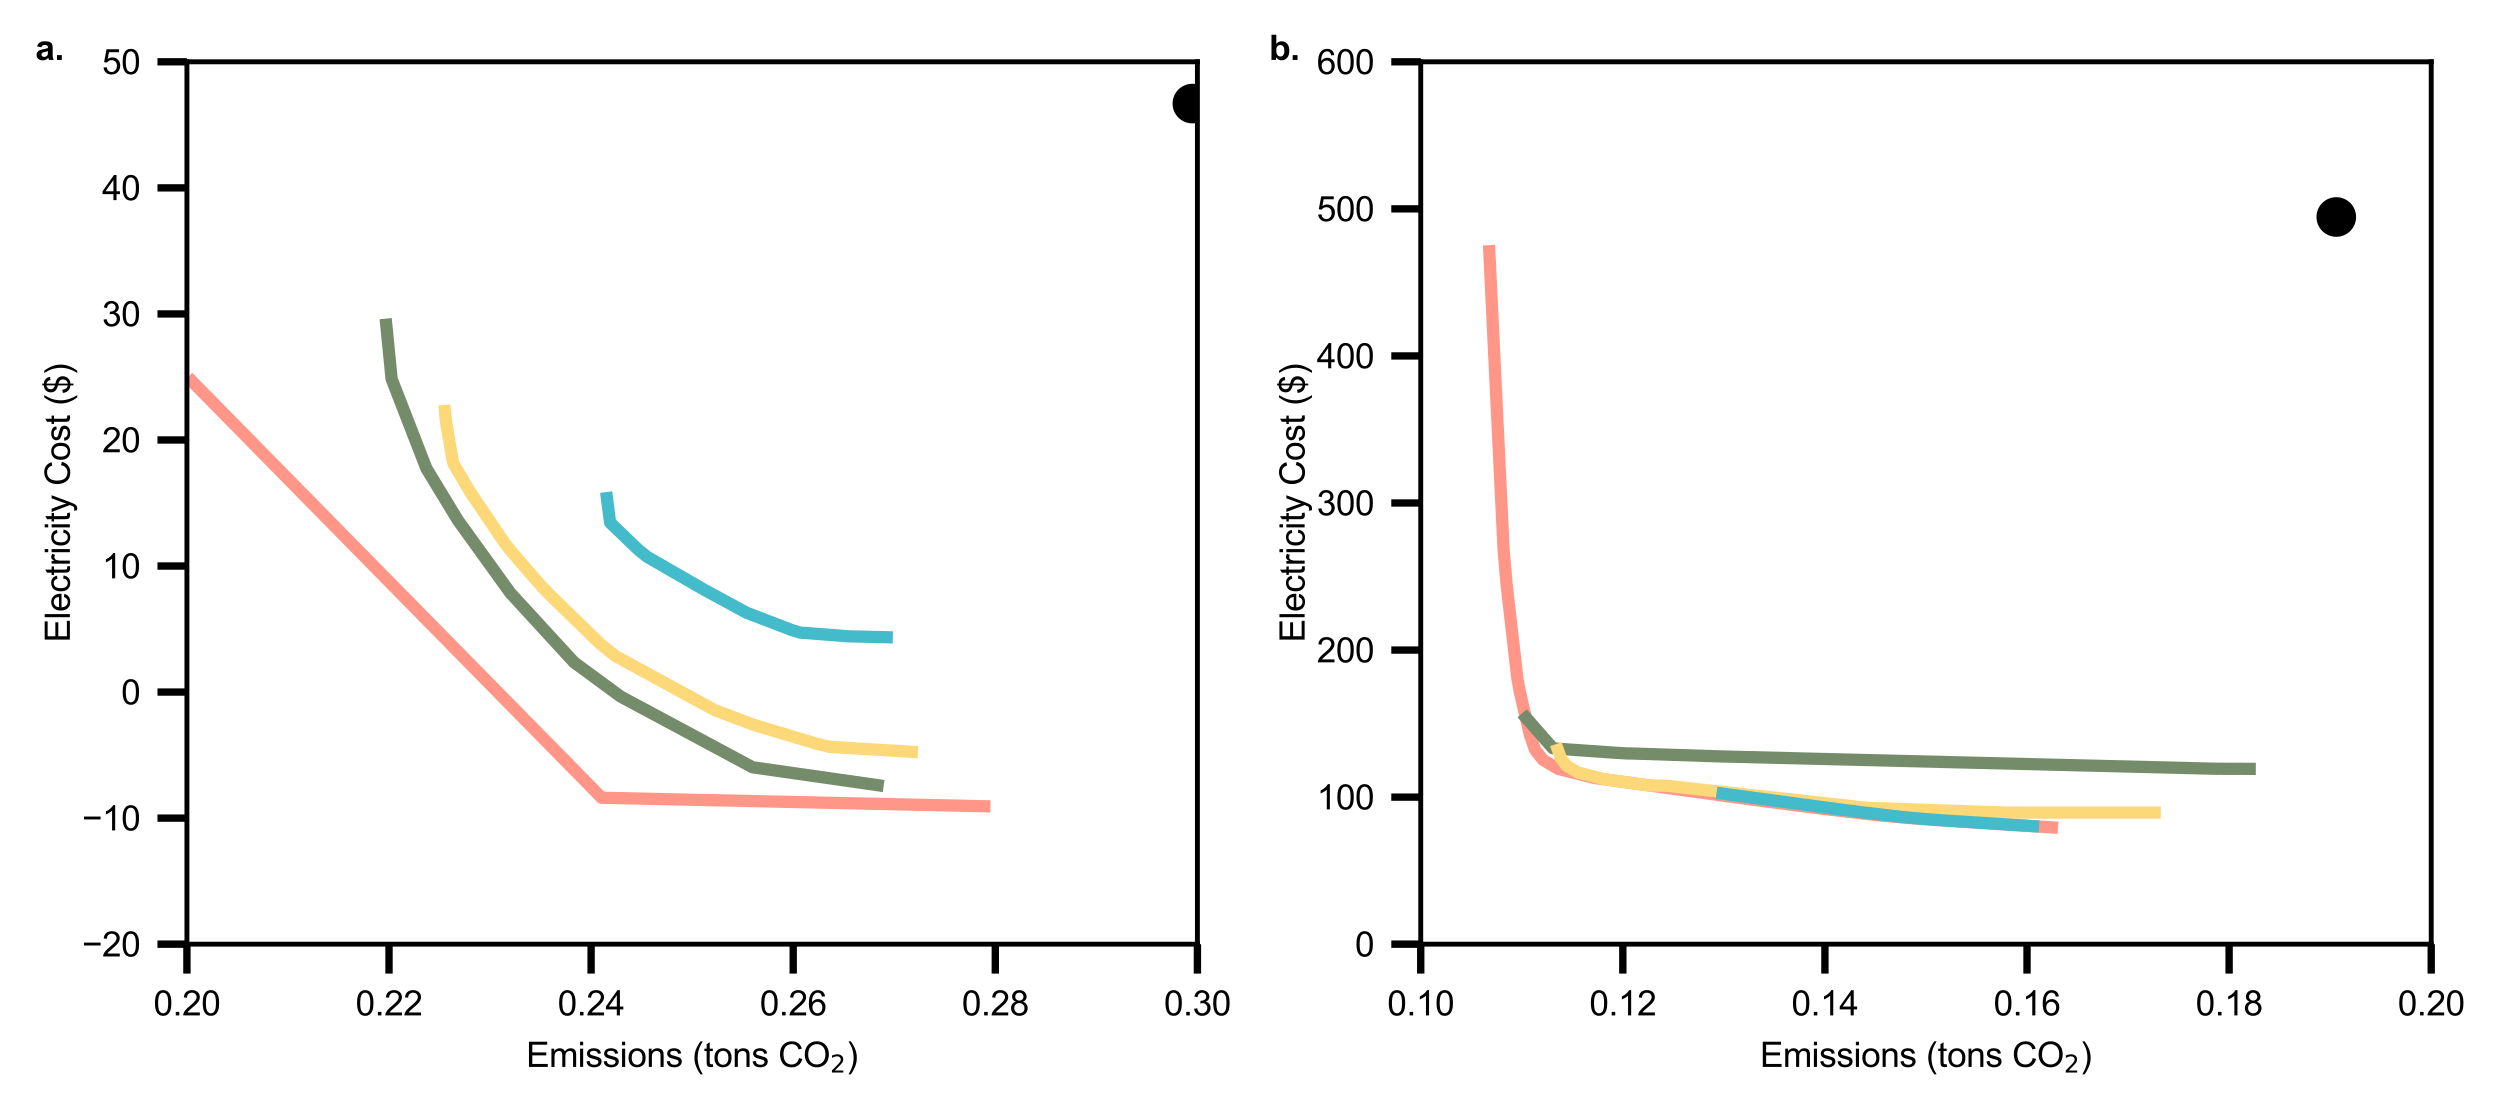 <?xml version="1.0" encoding="utf-8" standalone="no"?>
<!DOCTYPE svg PUBLIC "-//W3C//DTD SVG 1.1//EN"
  "http://www.w3.org/Graphics/SVG/1.1/DTD/svg11.dtd">
<svg xmlns:xlink="http://www.w3.org/1999/xlink" width="509.27pt" height="226.089pt" viewBox="0 0 509.27 226.089" xmlns="http://www.w3.org/2000/svg" version="1.1">
 <defs>
  <style type="text/css">*{stroke-linejoin: round; stroke-linecap: butt}</style>
 </defs>
 <g id="figure_1">
  <g id="patch_1">
   <path d="M 0 226.089 
L 509.27 226.089 
L 509.27 0 
L 0 0 
z
" style="fill: #ffffff"/>
  </g>
  <g id="axes_1">
   <g id="patch_2">
    <path d="M 38.077 192.337 
L 243.921 192.337 
L 243.921 12.592 
L 38.077 12.592 
z
" style="fill: #ffffff"/>
   </g>
   <g id="FillBetweenPolyCollection_1">
    <defs>
     <path id="m095fb6d1e7" d="M 122.565 -63.579 
L 122.565 -63.579 
L 200.509 -61.849 
L 200.509 -61.849 
L 200.509 -61.849 
L 122.565 -63.579 
z
" style="stroke: #ff9687; stroke-opacity: 0.2"/>
    </defs>
    <g clip-path="url(#p220f936280)">
     <use xlink:href="#m095fb6d1e7" x="0" y="226.089" style="fill: #ff9687; fill-opacity: 0.2; stroke: #ff9687; stroke-opacity: 0.2"/>
    </g>
   </g>
   <g id="FillBetweenPolyCollection_2">
    <defs>
     <path id="mf3461a69f6" d="M 79.774 -148.906 
L 79.774 -148.906 
L 86.868 -130.65 
L 93.265 -120.126 
L 103.953 -105.307 
L 116.928 -91.178 
L 126.408 -84.209 
L 153.301 -69.788 
L 178.763 -66.143 
L 178.763 -66.143 
L 178.763 -66.143 
L 153.301 -69.788 
L 126.408 -84.209 
L 116.928 -91.178 
L 103.953 -105.307 
L 93.265 -120.126 
L 86.868 -130.65 
L 79.774 -148.906 
z
" style="stroke: #748c69; stroke-opacity: 0.2"/>
    </defs>
    <g clip-path="url(#p220f936280)">
     <use xlink:href="#mf3461a69f6" x="0" y="226.089" style="fill: #748c69; fill-opacity: 0.2; stroke: #748c69; stroke-opacity: 0.2"/>
    </g>
   </g>
   <g id="FillBetweenPolyCollection_3">
    <path d="M 90.713 84.655 
L 90.713 84.655 
L 90.928 86.317 
L 92.165 93.592 
L 92.396 94.498 
L 92.396 94.498 
L 92.396 94.498 
L 92.165 93.592 
L 90.928 86.317 
L 90.713 84.655 
z
" clip-path="url(#p220f936280)" style="fill: #fdd878; fill-opacity: 0.2; stroke: #fdd878; stroke-opacity: 0.2"/>
    <path d="M 125.361 133.636 
L 125.361 133.636 
L 125.361 133.636 
L 125.361 133.636 
z
" clip-path="url(#p220f936280)" style="fill: #fdd878; fill-opacity: 0.2; stroke: #fdd878; stroke-opacity: 0.2"/>
   </g>
   <g id="FillBetweenPolyCollection_4">
    <path d="M 124.285 106.468 
L 124.285 106.468 
L 130.084 112.033 
L 131.816 113.422 
L 131.816 113.422 
L 131.816 113.422 
L 130.084 112.033 
L 124.285 106.468 
z
" clip-path="url(#p220f936280)" style="fill: #44bbca; fill-opacity: 0.2; stroke: #44bbca; stroke-opacity: 0.2"/>
    <path d="M 152.085 124.817 
L 152.085 124.817 
L 161.261 128.34 
L 163.029 128.865 
L 163.029 128.865 
L 163.029 128.865 
L 161.261 128.34 
L 152.085 124.817 
z
" clip-path="url(#p220f936280)" style="fill: #44bbca; fill-opacity: 0.2; stroke: #44bbca; stroke-opacity: 0.2"/>
   </g>
   <g id="PathCollection_1">
    <defs>
     <path id="m6c3e822465" d="M 0 3.536 
C 0.938 3.536 1.837 3.163 2.5 2.5 
C 3.163 1.837 3.536 0.938 3.536 0 
C 3.536 -0.938 3.163 -1.837 2.5 -2.5 
C 1.837 -3.163 0.938 -3.536 0 -3.536 
C -0.938 -3.536 -1.837 -3.163 -2.5 -2.5 
C -3.163 -1.837 -3.536 -0.938 -3.536 0 
C -3.536 0.938 -3.163 1.837 -2.5 2.5 
C -1.837 3.163 -0.938 3.536 0 3.536 
z
" style="stroke: #000000"/>
    </defs>
    <g clip-path="url(#p220f936280)">
     <use xlink:href="#m6c3e822465" x="242.897" y="21.099" style="stroke: #000000"/>
    </g>
   </g>
   <g id="matplotlib.axis_1">
    <g id="xtick_1">
     <g id="line2d_1">
      <defs>
       <path id="mab0bdc07fe" d="M 0 0 
L 0 6 
" style="stroke: #000000; stroke-width: 1.5"/>
      </defs>
      <g>
       <use xlink:href="#mab0bdc07fe" x="38.077" y="192.337" style="stroke: #000000; stroke-width: 1.5"/>
      </g>
     </g>
     <g id="text_1">
      <!-- 0.20 -->
      <g transform="translate(31.265 206.847) scale(0.07 -0.07)">
       <defs>
        <path id="ArialMT-30" d="M 266 2259 
Q 266 3072 433 3567 
Q 600 4063 929 4331 
Q 1259 4600 1759 4600 
Q 2128 4600 2406 4451 
Q 2684 4303 2865 4023 
Q 3047 3744 3150 3342 
Q 3253 2941 3253 2259 
Q 3253 1453 3087 958 
Q 2922 463 2592 192 
Q 2263 -78 1759 -78 
Q 1097 -78 719 397 
Q 266 969 266 2259 
z
M 844 2259 
Q 844 1131 1108 757 
Q 1372 384 1759 384 
Q 2147 384 2411 759 
Q 2675 1134 2675 2259 
Q 2675 3391 2411 3762 
Q 2147 4134 1753 4134 
Q 1366 4134 1134 3806 
Q 844 3388 844 2259 
z
" transform="scale(0.016)"/>
        <path id="ArialMT-2e" d="M 581 0 
L 581 641 
L 1222 641 
L 1222 0 
L 581 0 
z
" transform="scale(0.016)"/>
        <path id="ArialMT-32" d="M 3222 541 
L 3222 0 
L 194 0 
Q 188 203 259 391 
Q 375 700 629 1000 
Q 884 1300 1366 1694 
Q 2113 2306 2375 2664 
Q 2638 3022 2638 3341 
Q 2638 3675 2398 3904 
Q 2159 4134 1775 4134 
Q 1369 4134 1125 3890 
Q 881 3647 878 3216 
L 300 3275 
Q 359 3922 746 4261 
Q 1134 4600 1788 4600 
Q 2447 4600 2831 4234 
Q 3216 3869 3216 3328 
Q 3216 3053 3103 2787 
Q 2991 2522 2730 2228 
Q 2469 1934 1863 1422 
Q 1356 997 1212 845 
Q 1069 694 975 541 
L 3222 541 
z
" transform="scale(0.016)"/>
       </defs>
       <use xlink:href="#ArialMT-30"/>
       <use xlink:href="#ArialMT-2e" transform="translate(55.615 0)"/>
       <use xlink:href="#ArialMT-32" transform="translate(83.398 0)"/>
       <use xlink:href="#ArialMT-30" transform="translate(139.014 0)"/>
      </g>
     </g>
    </g>
    <g id="xtick_2">
     <g id="line2d_2">
      <g>
       <use xlink:href="#mab0bdc07fe" x="79.245" y="192.337" style="stroke: #000000; stroke-width: 1.5"/>
      </g>
     </g>
     <g id="text_2">
      <!-- 0.22 -->
      <g transform="translate(72.434 206.847) scale(0.07 -0.07)">
       <use xlink:href="#ArialMT-30"/>
       <use xlink:href="#ArialMT-2e" transform="translate(55.615 0)"/>
       <use xlink:href="#ArialMT-32" transform="translate(83.398 0)"/>
       <use xlink:href="#ArialMT-32" transform="translate(139.014 0)"/>
      </g>
     </g>
    </g>
    <g id="xtick_3">
     <g id="line2d_3">
      <g>
       <use xlink:href="#mab0bdc07fe" x="120.414" y="192.337" style="stroke: #000000; stroke-width: 1.5"/>
      </g>
     </g>
     <g id="text_3">
      <!-- 0.24 -->
      <g transform="translate(113.603 206.847) scale(0.07 -0.07)">
       <defs>
        <path id="ArialMT-34" d="M 2069 0 
L 2069 1097 
L 81 1097 
L 81 1613 
L 2172 4581 
L 2631 4581 
L 2631 1613 
L 3250 1613 
L 3250 1097 
L 2631 1097 
L 2631 0 
L 2069 0 
z
M 2069 1613 
L 2069 3678 
L 634 1613 
L 2069 1613 
z
" transform="scale(0.016)"/>
       </defs>
       <use xlink:href="#ArialMT-30"/>
       <use xlink:href="#ArialMT-2e" transform="translate(55.615 0)"/>
       <use xlink:href="#ArialMT-32" transform="translate(83.398 0)"/>
       <use xlink:href="#ArialMT-34" transform="translate(139.014 0)"/>
      </g>
     </g>
    </g>
    <g id="xtick_4">
     <g id="line2d_4">
      <g>
       <use xlink:href="#mab0bdc07fe" x="161.583" y="192.337" style="stroke: #000000; stroke-width: 1.5"/>
      </g>
     </g>
     <g id="text_4">
      <!-- 0.26 -->
      <g transform="translate(154.772 206.847) scale(0.07 -0.07)">
       <defs>
        <path id="ArialMT-36" d="M 3184 3459 
L 2625 3416 
Q 2550 3747 2413 3897 
Q 2184 4138 1850 4138 
Q 1581 4138 1378 3988 
Q 1113 3794 959 3422 
Q 806 3050 800 2363 
Q 1003 2672 1297 2822 
Q 1591 2972 1913 2972 
Q 2475 2972 2870 2558 
Q 3266 2144 3266 1488 
Q 3266 1056 3080 686 
Q 2894 316 2569 119 
Q 2244 -78 1831 -78 
Q 1128 -78 684 439 
Q 241 956 241 2144 
Q 241 3472 731 4075 
Q 1159 4600 1884 4600 
Q 2425 4600 2770 4297 
Q 3116 3994 3184 3459 
z
M 888 1484 
Q 888 1194 1011 928 
Q 1134 663 1356 523 
Q 1578 384 1822 384 
Q 2178 384 2434 671 
Q 2691 959 2691 1453 
Q 2691 1928 2437 2201 
Q 2184 2475 1800 2475 
Q 1419 2475 1153 2201 
Q 888 1928 888 1484 
z
" transform="scale(0.016)"/>
       </defs>
       <use xlink:href="#ArialMT-30"/>
       <use xlink:href="#ArialMT-2e" transform="translate(55.615 0)"/>
       <use xlink:href="#ArialMT-32" transform="translate(83.398 0)"/>
       <use xlink:href="#ArialMT-36" transform="translate(139.014 0)"/>
      </g>
     </g>
    </g>
    <g id="xtick_5">
     <g id="line2d_5">
      <g>
       <use xlink:href="#mab0bdc07fe" x="202.752" y="192.337" style="stroke: #000000; stroke-width: 1.5"/>
      </g>
     </g>
     <g id="text_5">
      <!-- 0.28 -->
      <g transform="translate(195.94 206.847) scale(0.07 -0.07)">
       <defs>
        <path id="ArialMT-38" d="M 1131 2484 
Q 781 2613 612 2850 
Q 444 3088 444 3419 
Q 444 3919 803 4259 
Q 1163 4600 1759 4600 
Q 2359 4600 2725 4251 
Q 3091 3903 3091 3403 
Q 3091 3084 2923 2848 
Q 2756 2613 2416 2484 
Q 2838 2347 3058 2040 
Q 3278 1734 3278 1309 
Q 3278 722 2862 322 
Q 2447 -78 1769 -78 
Q 1091 -78 675 323 
Q 259 725 259 1325 
Q 259 1772 486 2073 
Q 713 2375 1131 2484 
z
M 1019 3438 
Q 1019 3113 1228 2906 
Q 1438 2700 1772 2700 
Q 2097 2700 2305 2904 
Q 2513 3109 2513 3406 
Q 2513 3716 2298 3927 
Q 2084 4138 1766 4138 
Q 1444 4138 1231 3931 
Q 1019 3725 1019 3438 
z
M 838 1322 
Q 838 1081 952 856 
Q 1066 631 1291 507 
Q 1516 384 1775 384 
Q 2178 384 2440 643 
Q 2703 903 2703 1303 
Q 2703 1709 2433 1975 
Q 2163 2241 1756 2241 
Q 1359 2241 1098 1978 
Q 838 1716 838 1322 
z
" transform="scale(0.016)"/>
       </defs>
       <use xlink:href="#ArialMT-30"/>
       <use xlink:href="#ArialMT-2e" transform="translate(55.615 0)"/>
       <use xlink:href="#ArialMT-32" transform="translate(83.398 0)"/>
       <use xlink:href="#ArialMT-38" transform="translate(139.014 0)"/>
      </g>
     </g>
    </g>
    <g id="xtick_6">
     <g id="line2d_6">
      <g>
       <use xlink:href="#mab0bdc07fe" x="243.921" y="192.337" style="stroke: #000000; stroke-width: 1.5"/>
      </g>
     </g>
     <g id="text_6">
      <!-- 0.30 -->
      <g transform="translate(237.109 206.847) scale(0.07 -0.07)">
       <defs>
        <path id="ArialMT-33" d="M 269 1209 
L 831 1284 
Q 928 806 1161 595 
Q 1394 384 1728 384 
Q 2125 384 2398 659 
Q 2672 934 2672 1341 
Q 2672 1728 2419 1979 
Q 2166 2231 1775 2231 
Q 1616 2231 1378 2169 
L 1441 2663 
Q 1497 2656 1531 2656 
Q 1891 2656 2178 2843 
Q 2466 3031 2466 3422 
Q 2466 3731 2256 3934 
Q 2047 4138 1716 4138 
Q 1388 4138 1169 3931 
Q 950 3725 888 3313 
L 325 3413 
Q 428 3978 793 4289 
Q 1159 4600 1703 4600 
Q 2078 4600 2393 4439 
Q 2709 4278 2876 4000 
Q 3044 3722 3044 3409 
Q 3044 3113 2884 2869 
Q 2725 2625 2413 2481 
Q 2819 2388 3044 2092 
Q 3269 1797 3269 1353 
Q 3269 753 2831 336 
Q 2394 -81 1725 -81 
Q 1122 -81 723 278 
Q 325 638 269 1209 
z
" transform="scale(0.016)"/>
       </defs>
       <use xlink:href="#ArialMT-30"/>
       <use xlink:href="#ArialMT-2e" transform="translate(55.615 0)"/>
       <use xlink:href="#ArialMT-33" transform="translate(83.398 0)"/>
       <use xlink:href="#ArialMT-30" transform="translate(139.014 0)"/>
      </g>
     </g>
    </g>
    <g id="text_7">
     <!-- Emissions (tons CO$_2$) -->
     <g transform="translate(107.189 217.349) scale(0.07 -0.07)">
      <defs>
       <path id="ArialMT-45" d="M 506 0 
L 506 4581 
L 3819 4581 
L 3819 4041 
L 1113 4041 
L 1113 2638 
L 3647 2638 
L 3647 2100 
L 1113 2100 
L 1113 541 
L 3925 541 
L 3925 0 
L 506 0 
z
" transform="scale(0.016)"/>
       <path id="ArialMT-6d" d="M 422 0 
L 422 3319 
L 925 3319 
L 925 2853 
Q 1081 3097 1340 3245 
Q 1600 3394 1931 3394 
Q 2300 3394 2536 3241 
Q 2772 3088 2869 2813 
Q 3263 3394 3894 3394 
Q 4388 3394 4653 3120 
Q 4919 2847 4919 2278 
L 4919 0 
L 4359 0 
L 4359 2091 
Q 4359 2428 4304 2576 
Q 4250 2725 4106 2815 
Q 3963 2906 3769 2906 
Q 3419 2906 3187 2673 
Q 2956 2441 2956 1928 
L 2956 0 
L 2394 0 
L 2394 2156 
Q 2394 2531 2256 2718 
Q 2119 2906 1806 2906 
Q 1569 2906 1367 2781 
Q 1166 2656 1075 2415 
Q 984 2175 984 1722 
L 984 0 
L 422 0 
z
" transform="scale(0.016)"/>
       <path id="ArialMT-69" d="M 425 3934 
L 425 4581 
L 988 4581 
L 988 3934 
L 425 3934 
z
M 425 0 
L 425 3319 
L 988 3319 
L 988 0 
L 425 0 
z
" transform="scale(0.016)"/>
       <path id="ArialMT-73" d="M 197 991 
L 753 1078 
Q 800 744 1014 566 
Q 1228 388 1613 388 
Q 2000 388 2187 545 
Q 2375 703 2375 916 
Q 2375 1106 2209 1216 
Q 2094 1291 1634 1406 
Q 1016 1563 777 1677 
Q 538 1791 414 1992 
Q 291 2194 291 2438 
Q 291 2659 392 2848 
Q 494 3038 669 3163 
Q 800 3259 1026 3326 
Q 1253 3394 1513 3394 
Q 1903 3394 2198 3281 
Q 2494 3169 2634 2976 
Q 2775 2784 2828 2463 
L 2278 2388 
Q 2241 2644 2061 2787 
Q 1881 2931 1553 2931 
Q 1166 2931 1000 2803 
Q 834 2675 834 2503 
Q 834 2394 903 2306 
Q 972 2216 1119 2156 
Q 1203 2125 1616 2013 
Q 2213 1853 2448 1751 
Q 2684 1650 2818 1456 
Q 2953 1263 2953 975 
Q 2953 694 2789 445 
Q 2625 197 2315 61 
Q 2006 -75 1616 -75 
Q 969 -75 630 194 
Q 291 463 197 991 
z
" transform="scale(0.016)"/>
       <path id="ArialMT-6f" d="M 213 1659 
Q 213 2581 725 3025 
Q 1153 3394 1769 3394 
Q 2453 3394 2887 2945 
Q 3322 2497 3322 1706 
Q 3322 1066 3130 698 
Q 2938 331 2570 128 
Q 2203 -75 1769 -75 
Q 1072 -75 642 372 
Q 213 819 213 1659 
z
M 791 1659 
Q 791 1022 1069 705 
Q 1347 388 1769 388 
Q 2188 388 2466 706 
Q 2744 1025 2744 1678 
Q 2744 2294 2464 2611 
Q 2184 2928 1769 2928 
Q 1347 2928 1069 2612 
Q 791 2297 791 1659 
z
" transform="scale(0.016)"/>
       <path id="ArialMT-6e" d="M 422 0 
L 422 3319 
L 928 3319 
L 928 2847 
Q 1294 3394 1984 3394 
Q 2284 3394 2536 3286 
Q 2788 3178 2913 3003 
Q 3038 2828 3088 2588 
Q 3119 2431 3119 2041 
L 3119 0 
L 2556 0 
L 2556 2019 
Q 2556 2363 2490 2533 
Q 2425 2703 2258 2804 
Q 2091 2906 1866 2906 
Q 1506 2906 1245 2678 
Q 984 2450 984 1813 
L 984 0 
L 422 0 
z
" transform="scale(0.016)"/>
       <path id="ArialMT-20" transform="scale(0.016)"/>
       <path id="ArialMT-28" d="M 1497 -1347 
Q 1031 -759 709 28 
Q 388 816 388 1659 
Q 388 2403 628 3084 
Q 909 3875 1497 4659 
L 1900 4659 
Q 1522 4009 1400 3731 
Q 1209 3300 1100 2831 
Q 966 2247 966 1656 
Q 966 153 1900 -1347 
L 1497 -1347 
z
" transform="scale(0.016)"/>
       <path id="ArialMT-74" d="M 1650 503 
L 1731 6 
Q 1494 -44 1306 -44 
Q 1000 -44 831 53 
Q 663 150 594 308 
Q 525 466 525 972 
L 525 2881 
L 113 2881 
L 113 3319 
L 525 3319 
L 525 4141 
L 1084 4478 
L 1084 3319 
L 1650 3319 
L 1650 2881 
L 1084 2881 
L 1084 941 
Q 1084 700 1114 631 
Q 1144 563 1211 522 
Q 1278 481 1403 481 
Q 1497 481 1650 503 
z
" transform="scale(0.016)"/>
       <path id="ArialMT-43" d="M 3763 1606 
L 4369 1453 
Q 4178 706 3683 314 
Q 3188 -78 2472 -78 
Q 1731 -78 1267 223 
Q 803 525 561 1097 
Q 319 1669 319 2325 
Q 319 3041 592 3573 
Q 866 4106 1370 4382 
Q 1875 4659 2481 4659 
Q 3169 4659 3637 4309 
Q 4106 3959 4291 3325 
L 3694 3184 
Q 3534 3684 3231 3912 
Q 2928 4141 2469 4141 
Q 1941 4141 1586 3887 
Q 1231 3634 1087 3207 
Q 944 2781 944 2328 
Q 944 1744 1114 1308 
Q 1284 872 1643 656 
Q 2003 441 2422 441 
Q 2931 441 3284 734 
Q 3638 1028 3763 1606 
z
" transform="scale(0.016)"/>
       <path id="ArialMT-4f" d="M 309 2231 
Q 309 3372 921 4017 
Q 1534 4663 2503 4663 
Q 3138 4663 3647 4359 
Q 4156 4056 4423 3514 
Q 4691 2972 4691 2284 
Q 4691 1588 4409 1038 
Q 4128 488 3612 205 
Q 3097 -78 2500 -78 
Q 1853 -78 1343 234 
Q 834 547 571 1087 
Q 309 1628 309 2231 
z
M 934 2222 
Q 934 1394 1379 917 
Q 1825 441 2497 441 
Q 3181 441 3623 922 
Q 4066 1403 4066 2288 
Q 4066 2847 3877 3264 
Q 3688 3681 3323 3911 
Q 2959 4141 2506 4141 
Q 1863 4141 1398 3698 
Q 934 3256 934 2222 
z
" transform="scale(0.016)"/>
       <path id="DejaVuSans-32" d="M 1228 531 
L 3431 531 
L 3431 0 
L 469 0 
L 469 531 
Q 828 903 1448 1529 
Q 2069 2156 2228 2338 
Q 2531 2678 2651 2914 
Q 2772 3150 2772 3378 
Q 2772 3750 2511 3984 
Q 2250 4219 1831 4219 
Q 1534 4219 1204 4116 
Q 875 4013 500 3803 
L 500 4441 
Q 881 4594 1212 4672 
Q 1544 4750 1819 4750 
Q 2544 4750 2975 4387 
Q 3406 4025 3406 3419 
Q 3406 3131 3298 2873 
Q 3191 2616 2906 2266 
Q 2828 2175 2409 1742 
Q 1991 1309 1228 531 
z
" transform="scale(0.016)"/>
       <path id="ArialMT-29" d="M 791 -1347 
L 388 -1347 
Q 1322 153 1322 1656 
Q 1322 2244 1188 2822 
Q 1081 3291 891 3722 
Q 769 4003 388 4659 
L 791 4659 
Q 1378 3875 1659 3084 
Q 1900 2403 1900 1659 
Q 1900 816 1576 28 
Q 1253 -759 791 -1347 
z
" transform="scale(0.016)"/>
      </defs>
      <use xlink:href="#ArialMT-45" transform="translate(0 0.141)"/>
      <use xlink:href="#ArialMT-6d" transform="translate(66.699 0.141)"/>
      <use xlink:href="#ArialMT-69" transform="translate(150 0.141)"/>
      <use xlink:href="#ArialMT-73" transform="translate(172.217 0.141)"/>
      <use xlink:href="#ArialMT-73" transform="translate(222.217 0.141)"/>
      <use xlink:href="#ArialMT-69" transform="translate(272.217 0.141)"/>
      <use xlink:href="#ArialMT-6f" transform="translate(294.434 0.141)"/>
      <use xlink:href="#ArialMT-6e" transform="translate(350.049 0.141)"/>
      <use xlink:href="#ArialMT-73" transform="translate(405.664 0.141)"/>
      <use xlink:href="#ArialMT-20" transform="translate(455.664 0.141)"/>
      <use xlink:href="#ArialMT-28" transform="translate(483.447 0.141)"/>
      <use xlink:href="#ArialMT-74" transform="translate(516.748 0.141)"/>
      <use xlink:href="#ArialMT-6f" transform="translate(544.531 0.141)"/>
      <use xlink:href="#ArialMT-6e" transform="translate(600.146 0.141)"/>
      <use xlink:href="#ArialMT-73" transform="translate(655.762 0.141)"/>
      <use xlink:href="#ArialMT-20" transform="translate(705.762 0.141)"/>
      <use xlink:href="#ArialMT-43" transform="translate(733.545 0.141)"/>
      <use xlink:href="#ArialMT-4f" transform="translate(805.762 0.141)"/>
      <use xlink:href="#DejaVuSans-32" transform="translate(884.502 -16.266) scale(0.7)"/>
      <use xlink:href="#ArialMT-29" transform="translate(931.772 0.141)"/>
     </g>
    </g>
   </g>
   <g id="matplotlib.axis_2">
    <g id="ytick_1">
     <g id="line2d_7">
      <defs>
       <path id="m76cb5fdfef" d="M 0 0 
L -6 0 
" style="stroke: #000000; stroke-width: 1.5"/>
      </defs>
      <g>
       <use xlink:href="#m76cb5fdfef" x="38.077" y="192.337" style="stroke: #000000; stroke-width: 1.5"/>
      </g>
     </g>
     <g id="text_8">
      <!-- −20 -->
      <g transform="translate(16.703 194.842) scale(0.07 -0.07)">
       <defs>
        <path id="ArialMT-2212" d="M 3381 1997 
L 356 1997 
L 356 2522 
L 3381 2522 
L 3381 1997 
z
" transform="scale(0.016)"/>
       </defs>
       <use xlink:href="#ArialMT-2212"/>
       <use xlink:href="#ArialMT-32" transform="translate(58.398 0)"/>
       <use xlink:href="#ArialMT-30" transform="translate(114.014 0)"/>
      </g>
     </g>
    </g>
    <g id="ytick_2">
     <g id="line2d_8">
      <g>
       <use xlink:href="#m76cb5fdfef" x="38.077" y="166.659" style="stroke: #000000; stroke-width: 1.5"/>
      </g>
     </g>
     <g id="text_9">
      <!-- −10 -->
      <g transform="translate(16.703 169.164) scale(0.07 -0.07)">
       <defs>
        <path id="ArialMT-31" d="M 2384 0 
L 1822 0 
L 1822 3584 
Q 1619 3391 1289 3197 
Q 959 3003 697 2906 
L 697 3450 
Q 1169 3672 1522 3987 
Q 1875 4303 2022 4600 
L 2384 4600 
L 2384 0 
z
" transform="scale(0.016)"/>
       </defs>
       <use xlink:href="#ArialMT-2212"/>
       <use xlink:href="#ArialMT-31" transform="translate(58.398 0)"/>
       <use xlink:href="#ArialMT-30" transform="translate(114.014 0)"/>
      </g>
     </g>
    </g>
    <g id="ytick_3">
     <g id="line2d_9">
      <g>
       <use xlink:href="#m76cb5fdfef" x="38.077" y="140.981" style="stroke: #000000; stroke-width: 1.5"/>
      </g>
     </g>
     <g id="text_10">
      <!-- 0 -->
      <g transform="translate(24.684 143.487) scale(0.07 -0.07)">
       <use xlink:href="#ArialMT-30"/>
      </g>
     </g>
    </g>
    <g id="ytick_4">
     <g id="line2d_10">
      <g>
       <use xlink:href="#m76cb5fdfef" x="38.077" y="115.304" style="stroke: #000000; stroke-width: 1.5"/>
      </g>
     </g>
     <g id="text_11">
      <!-- 10 -->
      <g transform="translate(20.791 117.809) scale(0.07 -0.07)">
       <use xlink:href="#ArialMT-31"/>
       <use xlink:href="#ArialMT-30" transform="translate(55.615 0)"/>
      </g>
     </g>
    </g>
    <g id="ytick_5">
     <g id="line2d_11">
      <g>
       <use xlink:href="#m76cb5fdfef" x="38.077" y="89.626" style="stroke: #000000; stroke-width: 1.5"/>
      </g>
     </g>
     <g id="text_12">
      <!-- 20 -->
      <g transform="translate(20.791 92.131) scale(0.07 -0.07)">
       <use xlink:href="#ArialMT-32"/>
       <use xlink:href="#ArialMT-30" transform="translate(55.615 0)"/>
      </g>
     </g>
    </g>
    <g id="ytick_6">
     <g id="line2d_12">
      <g>
       <use xlink:href="#m76cb5fdfef" x="38.077" y="63.948" style="stroke: #000000; stroke-width: 1.5"/>
      </g>
     </g>
     <g id="text_13">
      <!-- 30 -->
      <g transform="translate(20.791 66.453) scale(0.07 -0.07)">
       <use xlink:href="#ArialMT-33"/>
       <use xlink:href="#ArialMT-30" transform="translate(55.615 0)"/>
      </g>
     </g>
    </g>
    <g id="ytick_7">
     <g id="line2d_13">
      <g>
       <use xlink:href="#m76cb5fdfef" x="38.077" y="38.27" style="stroke: #000000; stroke-width: 1.5"/>
      </g>
     </g>
     <g id="text_14">
      <!-- 40 -->
      <g transform="translate(20.791 40.775) scale(0.07 -0.07)">
       <use xlink:href="#ArialMT-34"/>
       <use xlink:href="#ArialMT-30" transform="translate(55.615 0)"/>
      </g>
     </g>
    </g>
    <g id="ytick_8">
     <g id="line2d_14">
      <g>
       <use xlink:href="#m76cb5fdfef" x="38.077" y="12.592" style="stroke: #000000; stroke-width: 1.5"/>
      </g>
     </g>
     <g id="text_15">
      <!-- 50 -->
      <g transform="translate(20.791 15.098) scale(0.07 -0.07)">
       <defs>
        <path id="ArialMT-35" d="M 266 1200 
L 856 1250 
Q 922 819 1161 601 
Q 1400 384 1738 384 
Q 2144 384 2425 690 
Q 2706 997 2706 1503 
Q 2706 1984 2436 2262 
Q 2166 2541 1728 2541 
Q 1456 2541 1237 2417 
Q 1019 2294 894 2097 
L 366 2166 
L 809 4519 
L 3088 4519 
L 3088 3981 
L 1259 3981 
L 1013 2750 
Q 1425 3038 1878 3038 
Q 2478 3038 2890 2622 
Q 3303 2206 3303 1553 
Q 3303 931 2941 478 
Q 2500 -78 1738 -78 
Q 1113 -78 717 272 
Q 322 622 266 1200 
z
" transform="scale(0.016)"/>
       </defs>
       <use xlink:href="#ArialMT-35"/>
       <use xlink:href="#ArialMT-30" transform="translate(55.615 0)"/>
      </g>
     </g>
    </g>
    <g id="text_16">
     <!-- Electricity Cost ($) -->
     <g transform="translate(14.23 130.857) rotate(-90) scale(0.07 -0.07)">
      <defs>
       <path id="ArialMT-6c" d="M 409 0 
L 409 4581 
L 972 4581 
L 972 0 
L 409 0 
z
" transform="scale(0.016)"/>
       <path id="ArialMT-65" d="M 2694 1069 
L 3275 997 
Q 3138 488 2766 206 
Q 2394 -75 1816 -75 
Q 1088 -75 661 373 
Q 234 822 234 1631 
Q 234 2469 665 2931 
Q 1097 3394 1784 3394 
Q 2450 3394 2872 2941 
Q 3294 2488 3294 1666 
Q 3294 1616 3291 1516 
L 816 1516 
Q 847 969 1125 678 
Q 1403 388 1819 388 
Q 2128 388 2347 550 
Q 2566 713 2694 1069 
z
M 847 1978 
L 2700 1978 
Q 2663 2397 2488 2606 
Q 2219 2931 1791 2931 
Q 1403 2931 1139 2672 
Q 875 2413 847 1978 
z
" transform="scale(0.016)"/>
       <path id="ArialMT-63" d="M 2588 1216 
L 3141 1144 
Q 3050 572 2676 248 
Q 2303 -75 1759 -75 
Q 1078 -75 664 370 
Q 250 816 250 1647 
Q 250 2184 428 2587 
Q 606 2991 970 3192 
Q 1334 3394 1763 3394 
Q 2303 3394 2647 3120 
Q 2991 2847 3088 2344 
L 2541 2259 
Q 2463 2594 2264 2762 
Q 2066 2931 1784 2931 
Q 1359 2931 1093 2626 
Q 828 2322 828 1663 
Q 828 994 1084 691 
Q 1341 388 1753 388 
Q 2084 388 2306 591 
Q 2528 794 2588 1216 
z
" transform="scale(0.016)"/>
       <path id="ArialMT-72" d="M 416 0 
L 416 3319 
L 922 3319 
L 922 2816 
Q 1116 3169 1280 3281 
Q 1444 3394 1641 3394 
Q 1925 3394 2219 3213 
L 2025 2691 
Q 1819 2813 1613 2813 
Q 1428 2813 1281 2702 
Q 1134 2591 1072 2394 
Q 978 2094 978 1738 
L 978 0 
L 416 0 
z
" transform="scale(0.016)"/>
       <path id="ArialMT-79" d="M 397 -1278 
L 334 -750 
Q 519 -800 656 -800 
Q 844 -800 956 -737 
Q 1069 -675 1141 -563 
Q 1194 -478 1313 -144 
Q 1328 -97 1363 -6 
L 103 3319 
L 709 3319 
L 1400 1397 
Q 1534 1031 1641 628 
Q 1738 1016 1872 1384 
L 2581 3319 
L 3144 3319 
L 1881 -56 
Q 1678 -603 1566 -809 
Q 1416 -1088 1222 -1217 
Q 1028 -1347 759 -1347 
Q 597 -1347 397 -1278 
z
" transform="scale(0.016)"/>
       <path id="ArialMT-24" d="M 1594 -659 
L 1594 -97 
Q 1172 -44 908 92 
Q 644 228 451 531 
Q 259 834 228 1272 
L 794 1378 
Q 859 925 1025 713 
Q 1263 413 1594 378 
L 1594 2169 
Q 1247 2234 884 2438 
Q 616 2588 470 2853 
Q 325 3119 325 3456 
Q 325 4056 750 4428 
Q 1034 4678 1594 4734 
L 1594 5003 
L 1925 5003 
L 1925 4734 
Q 2416 4688 2703 4447 
Q 3072 4141 3147 3606 
L 2566 3519 
Q 2516 3850 2358 4026 
Q 2200 4203 1925 4259 
L 1925 2638 
Q 2350 2531 2488 2472 
Q 2750 2356 2915 2190 
Q 3081 2025 3170 1797 
Q 3259 1569 3259 1303 
Q 3259 719 2887 328 
Q 2516 -63 1925 -91 
L 1925 -659 
L 1594 -659 
z
M 1594 4266 
Q 1266 4216 1077 4003 
Q 888 3791 888 3500 
Q 888 3213 1048 3019 
Q 1209 2825 1594 2709 
L 1594 4266 
z
M 1925 378 
Q 2253 419 2467 662 
Q 2681 906 2681 1266 
Q 2681 1572 2529 1758 
Q 2378 1944 1925 2091 
L 1925 378 
z
" transform="scale(0.016)"/>
      </defs>
      <use xlink:href="#ArialMT-45"/>
      <use xlink:href="#ArialMT-6c" transform="translate(66.699 0)"/>
      <use xlink:href="#ArialMT-65" transform="translate(88.916 0)"/>
      <use xlink:href="#ArialMT-63" transform="translate(144.531 0)"/>
      <use xlink:href="#ArialMT-74" transform="translate(194.531 0)"/>
      <use xlink:href="#ArialMT-72" transform="translate(222.314 0)"/>
      <use xlink:href="#ArialMT-69" transform="translate(255.615 0)"/>
      <use xlink:href="#ArialMT-63" transform="translate(277.832 0)"/>
      <use xlink:href="#ArialMT-69" transform="translate(327.832 0)"/>
      <use xlink:href="#ArialMT-74" transform="translate(350.049 0)"/>
      <use xlink:href="#ArialMT-79" transform="translate(377.832 0)"/>
      <use xlink:href="#ArialMT-20" transform="translate(427.832 0)"/>
      <use xlink:href="#ArialMT-43" transform="translate(455.615 0)"/>
      <use xlink:href="#ArialMT-6f" transform="translate(527.832 0)"/>
      <use xlink:href="#ArialMT-73" transform="translate(583.447 0)"/>
      <use xlink:href="#ArialMT-74" transform="translate(633.447 0)"/>
      <use xlink:href="#ArialMT-20" transform="translate(661.23 0)"/>
      <use xlink:href="#ArialMT-28" transform="translate(689.014 0)"/>
      <use xlink:href="#ArialMT-24" transform="translate(722.314 0)"/>
      <use xlink:href="#ArialMT-29" transform="translate(777.93 0)"/>
     </g>
    </g>
   </g>
   <g id="line2d_15">
    <path d="M 39.149 77.712 
L 122.565 162.51 
L 200.509 164.24 
" clip-path="url(#p220f936280)" style="fill: none; stroke: #ff9687; stroke-width: 2.5; stroke-linecap: square"/>
   </g>
   <g id="line2d_16">
    <path d="M 78.684 66.154 
L 79.774 77.183 
L 86.868 95.439 
L 93.265 105.962 
L 103.953 120.782 
L 116.928 134.911 
L 126.408 141.88 
L 153.301 156.301 
L 178.763 159.945 
" clip-path="url(#p220f936280)" style="fill: none; stroke: #748c69; stroke-width: 2.5; stroke-linecap: square"/>
   </g>
   <g id="line2d_17">
    <path d="M 90.634 83.742 
L 90.713 84.655 
L 90.928 86.317 
L 92.165 93.592 
L 92.396 94.498 
L 95.627 99.974 
L 97.076 102.154 
L 102.837 110.656 
L 104.439 112.657 
L 110.429 119.568 
L 112.309 121.481 
L 122.261 131.143 
L 125.361 133.636 
L 145.564 144.645 
L 153.37 147.601 
L 166.313 151.489 
L 168.951 152.138 
L 185.747 153.157 
" clip-path="url(#p220f936280)" style="fill: none; stroke: #fdd878; stroke-width: 2.5; stroke-linecap: square"/>
   </g>
   <g id="line2d_18">
    <path d="M 123.64 101.483 
L 124.285 106.468 
L 130.084 112.033 
L 131.816 113.422 
L 143.481 120.153 
L 152.085 124.817 
L 161.261 128.34 
L 163.029 128.865 
L 172.748 129.62 
L 180.636 129.809 
" clip-path="url(#p220f936280)" style="fill: none; stroke: #44bbca; stroke-width: 2.5; stroke-linecap: square"/>
   </g>
   <g id="patch_3">
    <path d="M 38.077 192.337 
L 38.077 12.592 
" style="fill: none; stroke: #000000; stroke-linejoin: miter; stroke-linecap: square"/>
   </g>
   <g id="patch_4">
    <path d="M 243.921 192.337 
L 243.921 12.592 
" style="fill: none; stroke: #000000; stroke-linejoin: miter; stroke-linecap: square"/>
   </g>
   <g id="patch_5">
    <path d="M 38.077 192.337 
L 243.921 192.337 
" style="fill: none; stroke: #000000; stroke-linejoin: miter; stroke-linecap: square"/>
   </g>
   <g id="patch_6">
    <path d="M 38.077 12.592 
L 243.921 12.592 
" style="fill: none; stroke: #000000; stroke-linejoin: miter; stroke-linecap: square"/>
   </g>
   <g id="text_17">
    <!-- a. -->
    <g transform="translate(7.2 12.21) scale(0.07 -0.07)">
     <defs>
      <path id="Arial-BoldMT-61" d="M 1116 2306 
L 319 2450 
Q 453 2931 781 3162 
Q 1109 3394 1756 3394 
Q 2344 3394 2631 3255 
Q 2919 3116 3036 2902 
Q 3153 2688 3153 2116 
L 3144 1091 
Q 3144 653 3186 445 
Q 3228 238 3344 0 
L 2475 0 
Q 2441 88 2391 259 
Q 2369 338 2359 363 
Q 2134 144 1878 34 
Q 1622 -75 1331 -75 
Q 819 -75 523 203 
Q 228 481 228 906 
Q 228 1188 362 1408 
Q 497 1628 739 1745 
Q 981 1863 1438 1950 
Q 2053 2066 2291 2166 
L 2291 2253 
Q 2291 2506 2166 2614 
Q 2041 2722 1694 2722 
Q 1459 2722 1328 2630 
Q 1197 2538 1116 2306 
z
M 2291 1594 
Q 2122 1538 1756 1459 
Q 1391 1381 1278 1306 
Q 1106 1184 1106 997 
Q 1106 813 1243 678 
Q 1381 544 1594 544 
Q 1831 544 2047 700 
Q 2206 819 2256 991 
Q 2291 1103 2291 1419 
L 2291 1594 
z
" transform="scale(0.016)"/>
      <path id="Arial-BoldMT-2e" d="M 459 0 
L 459 878 
L 1338 878 
L 1338 0 
L 459 0 
z
" transform="scale(0.016)"/>
     </defs>
     <use xlink:href="#Arial-BoldMT-61"/>
     <use xlink:href="#Arial-BoldMT-2e" transform="translate(55.615 0)"/>
    </g>
   </g>
  </g>
  <g id="axes_2">
   <g id="patch_7">
    <path d="M 289.415 192.337 
L 495.259 192.337 
L 495.259 12.592 
L 289.415 12.592 
z
" style="fill: #ffffff"/>
   </g>
   <g id="FillBetweenPolyCollection_5">
    <path d="M 306.305 112.193 
L 306.305 112.193 
L 306.918 119.134 
L 308.812 135.684 
L 309.127 138.364 
L 309.552 140.668 
L 310 142.67 
L 311.682 149.805 
L 311.682 149.805 
L 312.698 152.729 
L 314.305 154.781 
L 314.305 154.781 
L 317.41 156.622 
L 324.772 158.471 
L 351.642 162.164 
L 358.954 163.15 
L 365.537 164.013 
L 371.483 164.774 
L 371.483 164.774 
L 382.453 166.056 
L 382.453 166.056 
L 386.292 166.413 
L 390.243 166.736 
L 394.411 167.03 
L 394.411 167.03 
L 394.411 167.03 
L 390.243 166.736 
L 386.292 166.413 
L 382.453 166.056 
L 382.453 166.056 
L 371.483 164.774 
L 371.483 164.774 
L 365.537 164.013 
L 358.954 163.15 
L 351.642 162.164 
L 324.772 158.471 
L 317.41 156.622 
L 314.305 154.781 
L 314.305 154.781 
L 312.698 152.729 
L 311.682 149.805 
L 311.682 149.805 
L 310 142.67 
L 309.552 140.668 
L 309.127 138.364 
L 308.812 135.684 
L 306.918 119.134 
L 306.305 112.193 
z
" clip-path="url(#p29849b9d18)" style="fill: #ff9687; fill-opacity: 0.2; stroke: #ff9687; stroke-opacity: 0.2"/>
    <path d="M 417.998 168.545 
L 417.998 168.545 
L 417.998 168.545 
L 417.998 168.545 
z
" clip-path="url(#p29849b9d18)" style="fill: #ff9687; fill-opacity: 0.2; stroke: #ff9687; stroke-opacity: 0.2"/>
   </g>
   <g id="FillBetweenPolyCollection_6">
    <path d="M 316.326 152.418 
L 316.326 152.418 
L 316.326 152.418 
L 316.326 152.418 
z
" clip-path="url(#p29849b9d18)" style="fill: #748c69; fill-opacity: 0.2; stroke: #748c69; stroke-opacity: 0.2"/>
    <path d="M 316.326 152.418 
L 316.326 152.418 
L 316.326 152.418 
L 316.326 152.418 
z
" clip-path="url(#p29849b9d18)" style="fill: #748c69; fill-opacity: 0.2; stroke: #748c69; stroke-opacity: 0.2"/>
    <path d="M 316.326 152.418 
L 316.326 152.418 
L 316.326 152.418 
L 316.326 152.418 
L 316.326 152.418 
L 316.326 152.418 
z
" clip-path="url(#p29849b9d18)" style="fill: #748c69; fill-opacity: 0.2; stroke: #748c69; stroke-opacity: 0.2"/>
    <path d="M 316.326 152.418 
L 316.326 152.418 
L 316.326 152.418 
L 316.326 152.418 
L 316.326 152.418 
L 316.326 152.418 
z
" clip-path="url(#p29849b9d18)" style="fill: #748c69; fill-opacity: 0.2; stroke: #748c69; stroke-opacity: 0.2"/>
    <path d="M 317.135 152.507 
L 317.135 152.507 
L 317.135 152.507 
L 317.135 152.507 
z
" clip-path="url(#p29849b9d18)" style="fill: #748c69; fill-opacity: 0.2; stroke: #748c69; stroke-opacity: 0.2"/>
    <path d="M 331.545 153.49 
L 331.545 153.49 
L 331.545 153.49 
L 331.545 153.49 
z
" clip-path="url(#p29849b9d18)" style="fill: #748c69; fill-opacity: 0.2; stroke: #748c69; stroke-opacity: 0.2"/>
   </g>
   <g id="FillBetweenPolyCollection_7">
    <defs>
     <path id="m40ede7b7ef" d="M 317.953 -71.617 
L 317.953 -71.617 
L 319.158 -70.079 
L 319.158 -70.079 
L 321.487 -68.697 
L 327.008 -67.311 
L 327.008 -67.311 
L 327.008 -67.311 
L 321.487 -68.697 
L 319.158 -70.079 
L 319.158 -70.079 
L 317.953 -71.617 
z
" style="stroke: #fdd878; stroke-opacity: 0.2"/>
    </defs>
    <g clip-path="url(#p29849b9d18)">
     <use xlink:href="#m40ede7b7ef" x="0" y="226.089" style="fill: #fdd878; fill-opacity: 0.2; stroke: #fdd878; stroke-opacity: 0.2"/>
    </g>
   </g>
   <g id="FillBetweenPolyCollection_8">
    <path d="M 387.468 166.428 
L 387.468 166.428 
L 387.468 166.428 
L 387.468 166.428 
z
" clip-path="url(#p29849b9d18)" style="fill: #44bbca; fill-opacity: 0.2; stroke: #44bbca; stroke-opacity: 0.2"/>
    <path d="M 393.311 166.938 
L 393.311 166.938 
L 393.311 166.938 
L 393.311 166.938 
z
" clip-path="url(#p29849b9d18)" style="fill: #44bbca; fill-opacity: 0.2; stroke: #44bbca; stroke-opacity: 0.2"/>
    <path d="M 414.127 168.295 
L 414.127 168.295 
L 414.127 168.295 
L 414.127 168.295 
z
" clip-path="url(#p29849b9d18)" style="fill: #44bbca; fill-opacity: 0.2; stroke: #44bbca; stroke-opacity: 0.2"/>
   </g>
   <g id="PathCollection_2">
    <g clip-path="url(#p29849b9d18)">
     <use xlink:href="#m6c3e822465" x="475.919" y="44.203" style="stroke: #000000"/>
    </g>
   </g>
   <g id="matplotlib.axis_3">
    <g id="xtick_7">
     <g id="line2d_19">
      <g>
       <use xlink:href="#mab0bdc07fe" x="289.415" y="192.337" style="stroke: #000000; stroke-width: 1.5"/>
      </g>
     </g>
     <g id="text_18">
      <!-- 0.10 -->
      <g transform="translate(282.603 206.847) scale(0.07 -0.07)">
       <use xlink:href="#ArialMT-30"/>
       <use xlink:href="#ArialMT-2e" transform="translate(55.615 0)"/>
       <use xlink:href="#ArialMT-31" transform="translate(83.398 0)"/>
       <use xlink:href="#ArialMT-30" transform="translate(139.014 0)"/>
      </g>
     </g>
    </g>
    <g id="xtick_8">
     <g id="line2d_20">
      <g>
       <use xlink:href="#mab0bdc07fe" x="330.583" y="192.337" style="stroke: #000000; stroke-width: 1.5"/>
      </g>
     </g>
     <g id="text_19">
      <!-- 0.12 -->
      <g transform="translate(323.772 206.847) scale(0.07 -0.07)">
       <use xlink:href="#ArialMT-30"/>
       <use xlink:href="#ArialMT-2e" transform="translate(55.615 0)"/>
       <use xlink:href="#ArialMT-31" transform="translate(83.398 0)"/>
       <use xlink:href="#ArialMT-32" transform="translate(139.014 0)"/>
      </g>
     </g>
    </g>
    <g id="xtick_9">
     <g id="line2d_21">
      <g>
       <use xlink:href="#mab0bdc07fe" x="371.752" y="192.337" style="stroke: #000000; stroke-width: 1.5"/>
      </g>
     </g>
     <g id="text_20">
      <!-- 0.14 -->
      <g transform="translate(364.941 206.847) scale(0.07 -0.07)">
       <use xlink:href="#ArialMT-30"/>
       <use xlink:href="#ArialMT-2e" transform="translate(55.615 0)"/>
       <use xlink:href="#ArialMT-31" transform="translate(83.398 0)"/>
       <use xlink:href="#ArialMT-34" transform="translate(139.014 0)"/>
      </g>
     </g>
    </g>
    <g id="xtick_10">
     <g id="line2d_22">
      <g>
       <use xlink:href="#mab0bdc07fe" x="412.921" y="192.337" style="stroke: #000000; stroke-width: 1.5"/>
      </g>
     </g>
     <g id="text_21">
      <!-- 0.16 -->
      <g transform="translate(406.11 206.847) scale(0.07 -0.07)">
       <use xlink:href="#ArialMT-30"/>
       <use xlink:href="#ArialMT-2e" transform="translate(55.615 0)"/>
       <use xlink:href="#ArialMT-31" transform="translate(83.398 0)"/>
       <use xlink:href="#ArialMT-36" transform="translate(139.014 0)"/>
      </g>
     </g>
    </g>
    <g id="xtick_11">
     <g id="line2d_23">
      <g>
       <use xlink:href="#mab0bdc07fe" x="454.09" y="192.337" style="stroke: #000000; stroke-width: 1.5"/>
      </g>
     </g>
     <g id="text_22">
      <!-- 0.18 -->
      <g transform="translate(447.279 206.847) scale(0.07 -0.07)">
       <use xlink:href="#ArialMT-30"/>
       <use xlink:href="#ArialMT-2e" transform="translate(55.615 0)"/>
       <use xlink:href="#ArialMT-31" transform="translate(83.398 0)"/>
       <use xlink:href="#ArialMT-38" transform="translate(139.014 0)"/>
      </g>
     </g>
    </g>
    <g id="xtick_12">
     <g id="line2d_24">
      <g>
       <use xlink:href="#mab0bdc07fe" x="495.259" y="192.337" style="stroke: #000000; stroke-width: 1.5"/>
      </g>
     </g>
     <g id="text_23">
      <!-- 0.20 -->
      <g transform="translate(488.447 206.847) scale(0.07 -0.07)">
       <use xlink:href="#ArialMT-30"/>
       <use xlink:href="#ArialMT-2e" transform="translate(55.615 0)"/>
       <use xlink:href="#ArialMT-32" transform="translate(83.398 0)"/>
       <use xlink:href="#ArialMT-30" transform="translate(139.014 0)"/>
      </g>
     </g>
    </g>
    <g id="text_24">
     <!-- Emissions (tons CO$_2$) -->
     <g transform="translate(358.527 217.349) scale(0.07 -0.07)">
      <use xlink:href="#ArialMT-45" transform="translate(0 0.141)"/>
      <use xlink:href="#ArialMT-6d" transform="translate(66.699 0.141)"/>
      <use xlink:href="#ArialMT-69" transform="translate(150 0.141)"/>
      <use xlink:href="#ArialMT-73" transform="translate(172.217 0.141)"/>
      <use xlink:href="#ArialMT-73" transform="translate(222.217 0.141)"/>
      <use xlink:href="#ArialMT-69" transform="translate(272.217 0.141)"/>
      <use xlink:href="#ArialMT-6f" transform="translate(294.434 0.141)"/>
      <use xlink:href="#ArialMT-6e" transform="translate(350.049 0.141)"/>
      <use xlink:href="#ArialMT-73" transform="translate(405.664 0.141)"/>
      <use xlink:href="#ArialMT-20" transform="translate(455.664 0.141)"/>
      <use xlink:href="#ArialMT-28" transform="translate(483.447 0.141)"/>
      <use xlink:href="#ArialMT-74" transform="translate(516.748 0.141)"/>
      <use xlink:href="#ArialMT-6f" transform="translate(544.531 0.141)"/>
      <use xlink:href="#ArialMT-6e" transform="translate(600.146 0.141)"/>
      <use xlink:href="#ArialMT-73" transform="translate(655.762 0.141)"/>
      <use xlink:href="#ArialMT-20" transform="translate(705.762 0.141)"/>
      <use xlink:href="#ArialMT-43" transform="translate(733.545 0.141)"/>
      <use xlink:href="#ArialMT-4f" transform="translate(805.762 0.141)"/>
      <use xlink:href="#DejaVuSans-32" transform="translate(884.502 -16.266) scale(0.7)"/>
      <use xlink:href="#ArialMT-29" transform="translate(931.772 0.141)"/>
     </g>
    </g>
   </g>
   <g id="matplotlib.axis_4">
    <g id="ytick_9">
     <g id="line2d_25">
      <g>
       <use xlink:href="#m76cb5fdfef" x="289.415" y="192.337" style="stroke: #000000; stroke-width: 1.5"/>
      </g>
     </g>
     <g id="text_25">
      <!-- 0 -->
      <g transform="translate(276.022 194.842) scale(0.07 -0.07)">
       <use xlink:href="#ArialMT-30"/>
      </g>
     </g>
    </g>
    <g id="ytick_10">
     <g id="line2d_26">
      <g>
       <use xlink:href="#m76cb5fdfef" x="289.415" y="162.379" style="stroke: #000000; stroke-width: 1.5"/>
      </g>
     </g>
     <g id="text_26">
      <!-- 100 -->
      <g transform="translate(268.237 164.885) scale(0.07 -0.07)">
       <use xlink:href="#ArialMT-31"/>
       <use xlink:href="#ArialMT-30" transform="translate(55.615 0)"/>
       <use xlink:href="#ArialMT-30" transform="translate(111.23 0)"/>
      </g>
     </g>
    </g>
    <g id="ytick_11">
     <g id="line2d_27">
      <g>
       <use xlink:href="#m76cb5fdfef" x="289.415" y="132.422" style="stroke: #000000; stroke-width: 1.5"/>
      </g>
     </g>
     <g id="text_27">
      <!-- 200 -->
      <g transform="translate(268.237 134.927) scale(0.07 -0.07)">
       <use xlink:href="#ArialMT-32"/>
       <use xlink:href="#ArialMT-30" transform="translate(55.615 0)"/>
       <use xlink:href="#ArialMT-30" transform="translate(111.23 0)"/>
      </g>
     </g>
    </g>
    <g id="ytick_12">
     <g id="line2d_28">
      <g>
       <use xlink:href="#m76cb5fdfef" x="289.415" y="102.465" style="stroke: #000000; stroke-width: 1.5"/>
      </g>
     </g>
     <g id="text_28">
      <!-- 300 -->
      <g transform="translate(268.237 104.97) scale(0.07 -0.07)">
       <use xlink:href="#ArialMT-33"/>
       <use xlink:href="#ArialMT-30" transform="translate(55.615 0)"/>
       <use xlink:href="#ArialMT-30" transform="translate(111.23 0)"/>
      </g>
     </g>
    </g>
    <g id="ytick_13">
     <g id="line2d_29">
      <g>
       <use xlink:href="#m76cb5fdfef" x="289.415" y="72.507" style="stroke: #000000; stroke-width: 1.5"/>
      </g>
     </g>
     <g id="text_29">
      <!-- 400 -->
      <g transform="translate(268.237 75.012) scale(0.07 -0.07)">
       <use xlink:href="#ArialMT-34"/>
       <use xlink:href="#ArialMT-30" transform="translate(55.615 0)"/>
       <use xlink:href="#ArialMT-30" transform="translate(111.23 0)"/>
      </g>
     </g>
    </g>
    <g id="ytick_14">
     <g id="line2d_30">
      <g>
       <use xlink:href="#m76cb5fdfef" x="289.415" y="42.55" style="stroke: #000000; stroke-width: 1.5"/>
      </g>
     </g>
     <g id="text_30">
      <!-- 500 -->
      <g transform="translate(268.237 45.055) scale(0.07 -0.07)">
       <use xlink:href="#ArialMT-35"/>
       <use xlink:href="#ArialMT-30" transform="translate(55.615 0)"/>
       <use xlink:href="#ArialMT-30" transform="translate(111.23 0)"/>
      </g>
     </g>
    </g>
    <g id="ytick_15">
     <g id="line2d_31">
      <g>
       <use xlink:href="#m76cb5fdfef" x="289.415" y="12.592" style="stroke: #000000; stroke-width: 1.5"/>
      </g>
     </g>
     <g id="text_31">
      <!-- 600 -->
      <g transform="translate(268.237 15.098) scale(0.07 -0.07)">
       <use xlink:href="#ArialMT-36"/>
       <use xlink:href="#ArialMT-30" transform="translate(55.615 0)"/>
       <use xlink:href="#ArialMT-30" transform="translate(111.23 0)"/>
      </g>
     </g>
    </g>
    <g id="text_32">
     <!-- Electricity Cost ($) -->
     <g transform="translate(265.763 130.857) rotate(-90) scale(0.07 -0.07)">
      <use xlink:href="#ArialMT-45"/>
      <use xlink:href="#ArialMT-6c" transform="translate(66.699 0)"/>
      <use xlink:href="#ArialMT-65" transform="translate(88.916 0)"/>
      <use xlink:href="#ArialMT-63" transform="translate(144.531 0)"/>
      <use xlink:href="#ArialMT-74" transform="translate(194.531 0)"/>
      <use xlink:href="#ArialMT-72" transform="translate(222.314 0)"/>
      <use xlink:href="#ArialMT-69" transform="translate(255.615 0)"/>
      <use xlink:href="#ArialMT-63" transform="translate(277.832 0)"/>
      <use xlink:href="#ArialMT-69" transform="translate(327.832 0)"/>
      <use xlink:href="#ArialMT-74" transform="translate(350.049 0)"/>
      <use xlink:href="#ArialMT-79" transform="translate(377.832 0)"/>
      <use xlink:href="#ArialMT-20" transform="translate(427.832 0)"/>
      <use xlink:href="#ArialMT-43" transform="translate(455.615 0)"/>
      <use xlink:href="#ArialMT-6f" transform="translate(527.832 0)"/>
      <use xlink:href="#ArialMT-73" transform="translate(583.447 0)"/>
      <use xlink:href="#ArialMT-74" transform="translate(633.447 0)"/>
      <use xlink:href="#ArialMT-20" transform="translate(661.23 0)"/>
      <use xlink:href="#ArialMT-28" transform="translate(689.014 0)"/>
      <use xlink:href="#ArialMT-24" transform="translate(722.314 0)"/>
      <use xlink:href="#ArialMT-29" transform="translate(777.93 0)"/>
     </g>
    </g>
   </g>
   <g id="line2d_32">
    <path d="M 303.379 51.188 
L 306.305 112.193 
L 306.918 119.134 
L 308.812 135.684 
L 309.127 138.364 
L 309.552 140.668 
L 310 142.67 
L 311.682 149.805 
L 311.682 149.805 
L 312.698 152.729 
L 314.305 154.781 
L 314.305 154.781 
L 317.41 156.622 
L 324.772 158.471 
L 351.642 162.164 
L 358.954 163.15 
L 365.537 164.013 
L 371.483 164.774 
L 371.483 164.774 
L 382.453 166.056 
L 382.453 166.056 
L 386.292 166.413 
L 390.243 166.736 
L 394.411 167.03 
L 409.964 168.037 
L 417.998 168.545 
" clip-path="url(#p29849b9d18)" style="fill: none; stroke: #ff9687; stroke-width: 2.5; stroke-linecap: square"/>
   </g>
   <g id="line2d_33">
    <path d="M 310.9 146.24 
L 316.326 152.418 
L 316.326 152.418 
L 316.326 152.418 
L 316.326 152.418 
L 316.326 152.418 
L 316.326 152.418 
L 316.326 152.418 
L 316.326 152.418 
L 316.326 152.418 
L 316.326 152.418 
L 316.326 152.418 
L 316.326 152.418 
L 316.326 152.418 
L 316.326 152.418 
L 316.326 152.418 
L 316.326 152.418 
L 316.326 152.418 
L 316.326 152.418 
L 316.326 152.418 
L 316.326 152.418 
L 316.326 152.418 
L 316.326 152.418 
L 316.326 152.418 
L 317.135 152.507 
L 328.602 153.311 
L 331.545 153.49 
L 332.304 153.49 
L 332.359 153.49 
L 350.673 154.095 
L 451.306 156.6 
L 451.498 156.621 
L 451.638 156.6 
L 458.277 156.621 
" clip-path="url(#p29849b9d18)" style="fill: none; stroke: #748c69; stroke-width: 2.5; stroke-linecap: square"/>
   </g>
   <g id="line2d_34">
    <path d="M 317.36 152.766 
L 317.953 154.471 
L 319.158 156.01 
L 319.158 156.01 
L 321.487 157.391 
L 327.008 158.778 
L 335.981 160.011 
L 339.255 160.045 
L 380.352 164.561 
L 380.543 164.582 
L 380.543 164.582 
L 380.543 164.582 
L 380.543 164.582 
L 400.617 165.264 
L 409.039 165.536 
L 438.923 165.536 
" clip-path="url(#p29849b9d18)" style="fill: none; stroke: #fdd878; stroke-width: 2.5; stroke-linecap: square"/>
   </g>
   <g id="line2d_35">
    <path d="M 350.916 161.66 
L 352.598 161.894 
L 374.781 164.895 
L 379.24 165.466 
L 387.468 166.428 
L 390.348 166.696 
L 393.311 166.938 
L 396.436 167.159 
L 414.127 168.295 
L 414.127 168.295 
" clip-path="url(#p29849b9d18)" style="fill: none; stroke: #44bbca; stroke-width: 2.5; stroke-linecap: square"/>
   </g>
   <g id="line2d_36"/>
   <g id="line2d_37"/>
   <g id="line2d_38"/>
   <g id="line2d_39"/>
   <g id="patch_8">
    <path d="M 289.415 192.337 
L 289.415 12.592 
" style="fill: none; stroke: #000000; stroke-linejoin: miter; stroke-linecap: square"/>
   </g>
   <g id="patch_9">
    <path d="M 495.259 192.337 
L 495.259 12.592 
" style="fill: none; stroke: #000000; stroke-linejoin: miter; stroke-linecap: square"/>
   </g>
   <g id="patch_10">
    <path d="M 289.415 192.337 
L 495.259 192.337 
" style="fill: none; stroke: #000000; stroke-linejoin: miter; stroke-linecap: square"/>
   </g>
   <g id="patch_11">
    <path d="M 289.415 12.592 
L 495.259 12.592 
" style="fill: none; stroke: #000000; stroke-linejoin: miter; stroke-linecap: square"/>
   </g>
   <g id="text_33">
    <!-- b. -->
    <g transform="translate(258.538 12.21) scale(0.07 -0.07)">
     <defs>
      <path id="Arial-BoldMT-62" d="M 422 0 
L 422 4581 
L 1300 4581 
L 1300 2931 
Q 1706 3394 2263 3394 
Q 2869 3394 3266 2955 
Q 3663 2516 3663 1694 
Q 3663 844 3258 384 
Q 2853 -75 2275 -75 
Q 1991 -75 1714 67 
Q 1438 209 1238 488 
L 1238 0 
L 422 0 
z
M 1294 1731 
Q 1294 1216 1456 969 
Q 1684 619 2063 619 
Q 2353 619 2558 867 
Q 2763 1116 2763 1650 
Q 2763 2219 2556 2470 
Q 2350 2722 2028 2722 
Q 1713 2722 1503 2476 
Q 1294 2231 1294 1731 
z
" transform="scale(0.016)"/>
     </defs>
     <use xlink:href="#Arial-BoldMT-62"/>
     <use xlink:href="#Arial-BoldMT-2e" transform="translate(61.084 0)"/>
    </g>
   </g>
  </g>
 </g>
 <defs>
  <clipPath id="p220f936280">
   <rect x="38.077" y="12.592" width="205.844" height="179.745"/>
  </clipPath>
  <clipPath id="p29849b9d18">
   <rect x="289.415" y="12.592" width="205.844" height="179.745"/>
  </clipPath>
 </defs>
</svg>
